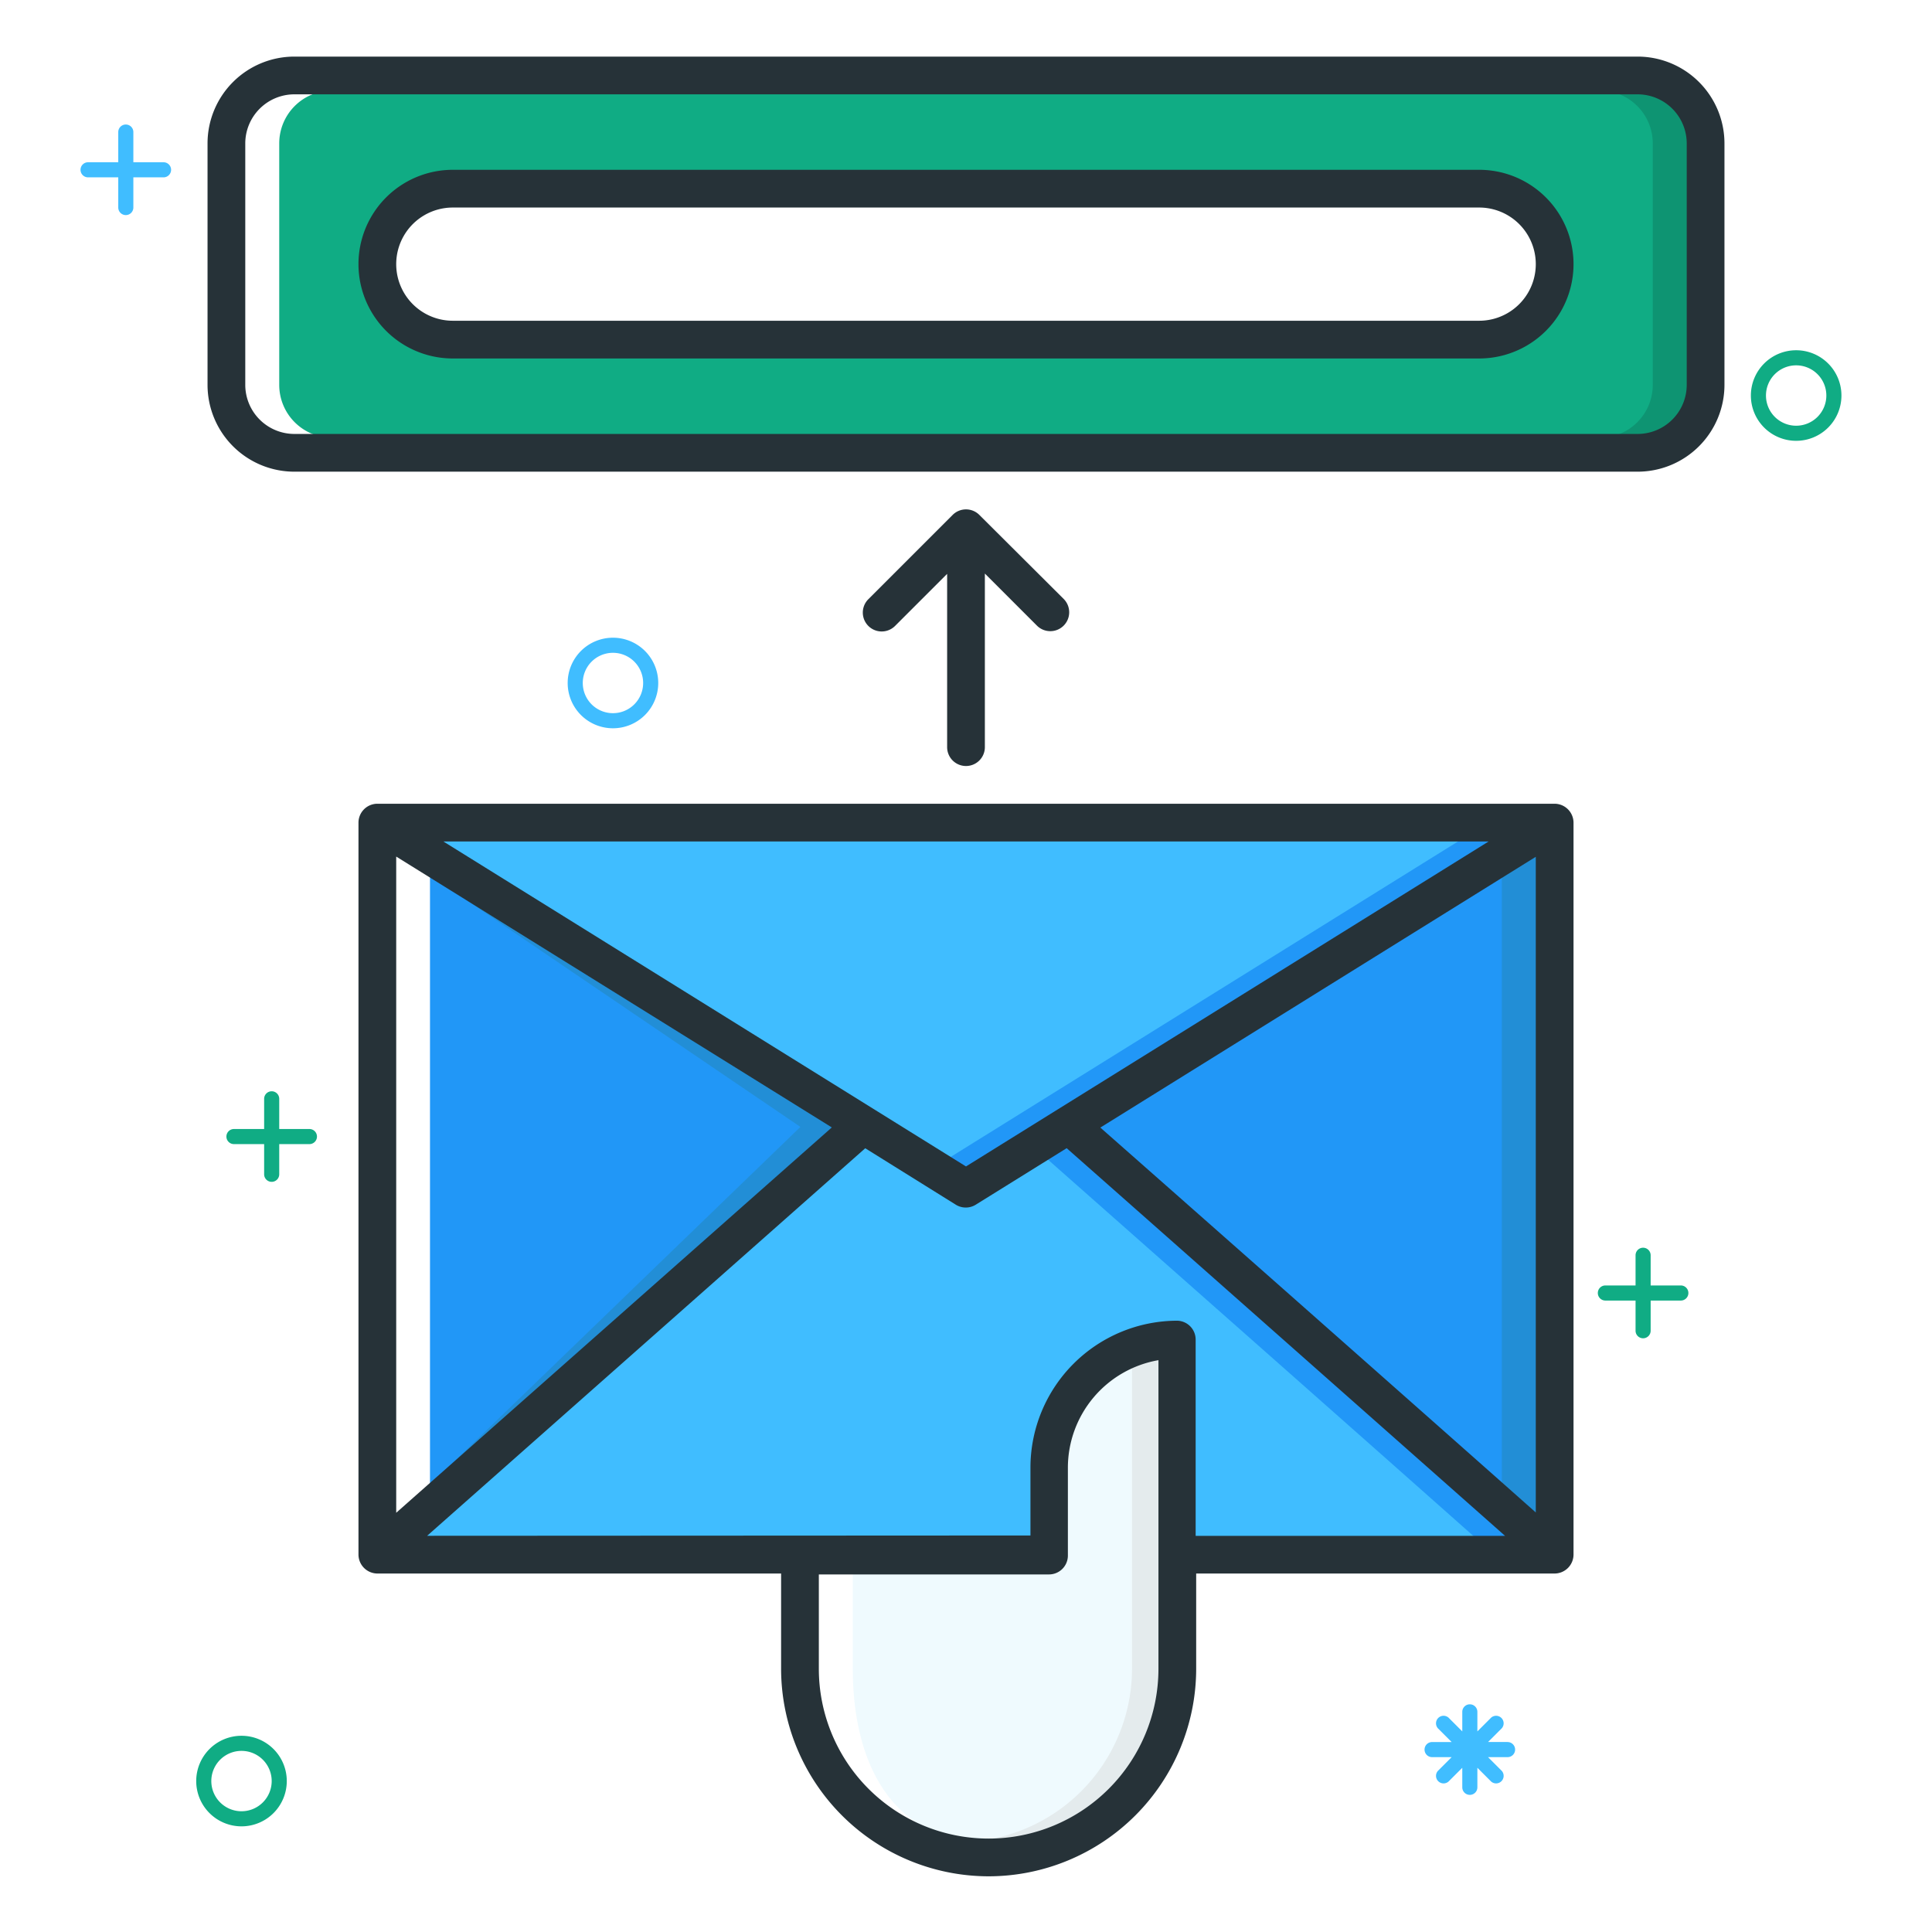 <?xml version="1.0" ?><svg data-name="Layer 1" id="Layer_1" viewBox="0 0 256 256" xmlns="http://www.w3.org/2000/svg"><defs><style>.cls-1{fill:#10ac84;}.cls-2{fill:#effafe;}.cls-3{fill:#40bdff;}.cls-4{fill:#2197f7;}.cls-5{fill:#228ed6;}.cls-6{fill:#0E9472;}.cls-7{fill:#e4ebed;}.cls-8{fill:#263238;}</style></defs><title/><path class="cls-1" d="M44,58H217a7,7,0,0,0,7-7V19a7,7,0,0,0-7-7H44a7,7,0,0,0-7,7V51A7,7,0,0,0,44,58Zm4-23A12,12,0,0,1,60,23H196a12,12,0,0,1,0,24H60A12,12,0,0,1,48,35Z"/><path class="cls-2" d="M154,221.12V179.63l-.59.1A14.93,14.93,0,0,0,141,194.47v11.65a2,2,0,0,1-2,2H113v13c0,12.68,5.32,23,18,23A23,23,0,0,0,154,221.12Z"/><polygon class="cls-3" points="199 111 57 111 128 155.15 199 111"/><polygon class="cls-4" points="57 201.56 111.06 149.32 57 112.6 57 201.56"/><path class="cls-4" d="M204,112.6l-59,36.71.5.44c34.63,30.58,39.39,34.81,58.53,51.77Zm-1.78,86.67h0Z"/><path class="cls-5" d="M199,115.71v81.38l5,4.43V112.6Zm3.22,83.56h0Z"/><path class="cls-3" d="M200.77,204c-15.68-13.92-40.57-35.9-59.35-52.49l-12.37,7.69a2,2,0,0,1-2.11,0l-12.34-7.67L55.28,204H137v-9.53a19,19,0,0,1,19-19,2,2,0,0,1,2,2V204Z"/><polygon class="cls-4" points="57 201.56 111.06 149.32 57 112.6 57 201.56"/><polygon class="cls-5" points="57 112.6 57 116 106.06 149.32 57 196.73 57 201.56 111.06 149.32 57 112.6"/><path class="cls-6" d="M217,12h-5a7,7,0,0,1,7,7V51a7,7,0,0,1-7,7h5a7,7,0,0,0,7-7V19A7,7,0,0,0,217,12Z"/><path class="cls-7" d="M153.41,179.73a15,15,0,0,0-3.41,1v40.35A23,23,0,0,1,129,244c.64.06,1.3.09,2,.09a23,23,0,0,0,23-23V179.63Z"/><polygon class="cls-4" points="194 111 125.5 153.59 128 155.15 199 111 194 111"/><path class="cls-4" d="M141.42,151.51l-2.93,1.82C157,169.69,180.66,190.58,195.77,204h5C185.09,190.08,160.21,168.1,141.42,151.51Z"/><path class="cls-8" d="M39,62.5H217A11.51,11.51,0,0,0,228.5,51V19A11.51,11.51,0,0,0,217,7.5H39A11.51,11.51,0,0,0,27.5,19V51A11.51,11.51,0,0,0,39,62.5ZM32.5,19A6.51,6.51,0,0,1,39,12.5H217a6.51,6.51,0,0,1,6.5,6.5V51a6.51,6.51,0,0,1-6.5,6.5H39A6.51,6.51,0,0,1,32.5,51Z"/><path class="cls-8" d="M60,47.5H196a12.5,12.5,0,0,0,0-25H60a12.5,12.5,0,0,0,0,25Zm0-20H196a7.5,7.5,0,0,1,0,15H60a7.5,7.5,0,0,1,0-15Z"/><path class="cls-8" d="M131,248.62a27.53,27.53,0,0,0,27.5-27.5V208.5H206a2.52,2.52,0,0,0,2.5-2.5V109a2.52,2.52,0,0,0-2.5-2.5H50a2.51,2.51,0,0,0-2.5,2.5v97a2.52,2.52,0,0,0,2.5,2.5h53.5v12.62A27.53,27.53,0,0,0,131,248.62Zm22.5-27.5a22.5,22.5,0,0,1-45,0v-12.5H139a2.5,2.5,0,0,0,2.5-2.5V194.47a14.48,14.48,0,0,1,12-14.24Zm50-20.71c-12-10.66-45.68-40.42-57.7-51l57.7-35.88Zm-6.25-88.91L128,154.56,58.75,111.5Zm-144.75,2,57.72,35.89L52.5,200.45Zm4.1,90,58.05-51.35,12,7.48a2.5,2.5,0,0,0,2.64,0l12.05-7.49c13,11.47,45.24,40,58.09,51.37h-41v-26A2.5,2.5,0,0,0,156,175a19.48,19.48,0,0,0-19.46,19.46v9Z"/><path class="cls-8" d="M128,101.5a2.5,2.5,0,0,0,2.5-2.5V76l6.9,6.9a2.5,2.5,0,1,0,3.54-3.54L129.77,68.23a2.5,2.5,0,0,0-3.54,0L115.06,79.4a2.5,2.5,0,0,0,3.54,3.54l6.9-6.9V99A2.5,2.5,0,0,0,128,101.5Z"/><path class="cls-1" d="M41,149.6H37v-4a1,1,0,0,0-2,0v4H31a1,1,0,0,0,0,2h4v4a1,1,0,0,0,2,0v-4h4a1,1,0,0,0,0-2Z"/><path class="cls-1" d="M222.72,170.33h-4v-4a1,1,0,0,0-2,0v4h-4a1,1,0,0,0,0,2h4v4a1,1,0,0,0,2,0v-4h4a1,1,0,0,0,0-2Z"/><path class="cls-3" d="M21.67,21.5h-4v-4a1,1,0,0,0-2,0v4h-4a1,1,0,1,0,0,2h4v4a1,1,0,1,0,2,0v-4h4a1,1,0,0,0,0-2Z"/><path class="cls-3" d="M81.22,96.5a6,6,0,1,1,6-6A6,6,0,0,1,81.22,96.5Zm0-10a4,4,0,1,0,4,4A4,4,0,0,0,81.22,86.5Z"/><path class="cls-1" d="M32,242a6,6,0,1,1,6-6A6,6,0,0,1,32,242Zm0-10a4,4,0,1,0,4,4A4,4,0,0,0,32,232Z"/><path class="cls-1" d="M238,58.41a6,6,0,1,1,6-6A6,6,0,0,1,238,58.41Zm0-10a4,4,0,1,0,4,4A4,4,0,0,0,238,48.41Z"/><path class="cls-3" d="M199.77,230.82h-2.59L199,229a1,1,0,0,0-1.41-1.41l-1.83,1.83v-2.59a1,1,0,0,0-2,0v2.59l-1.83-1.83a1,1,0,0,0-1.41,1.41l1.83,1.83h-2.59a1,1,0,0,0,0,2h2.59l-1.83,1.83a1,1,0,0,0,1.41,1.41l1.83-1.83v2.59a1,1,0,0,0,2,0v-2.59l1.83,1.83a1,1,0,0,0,1.41-1.41l-1.83-1.83h2.59a1,1,0,0,0,0-2Z"/></svg>